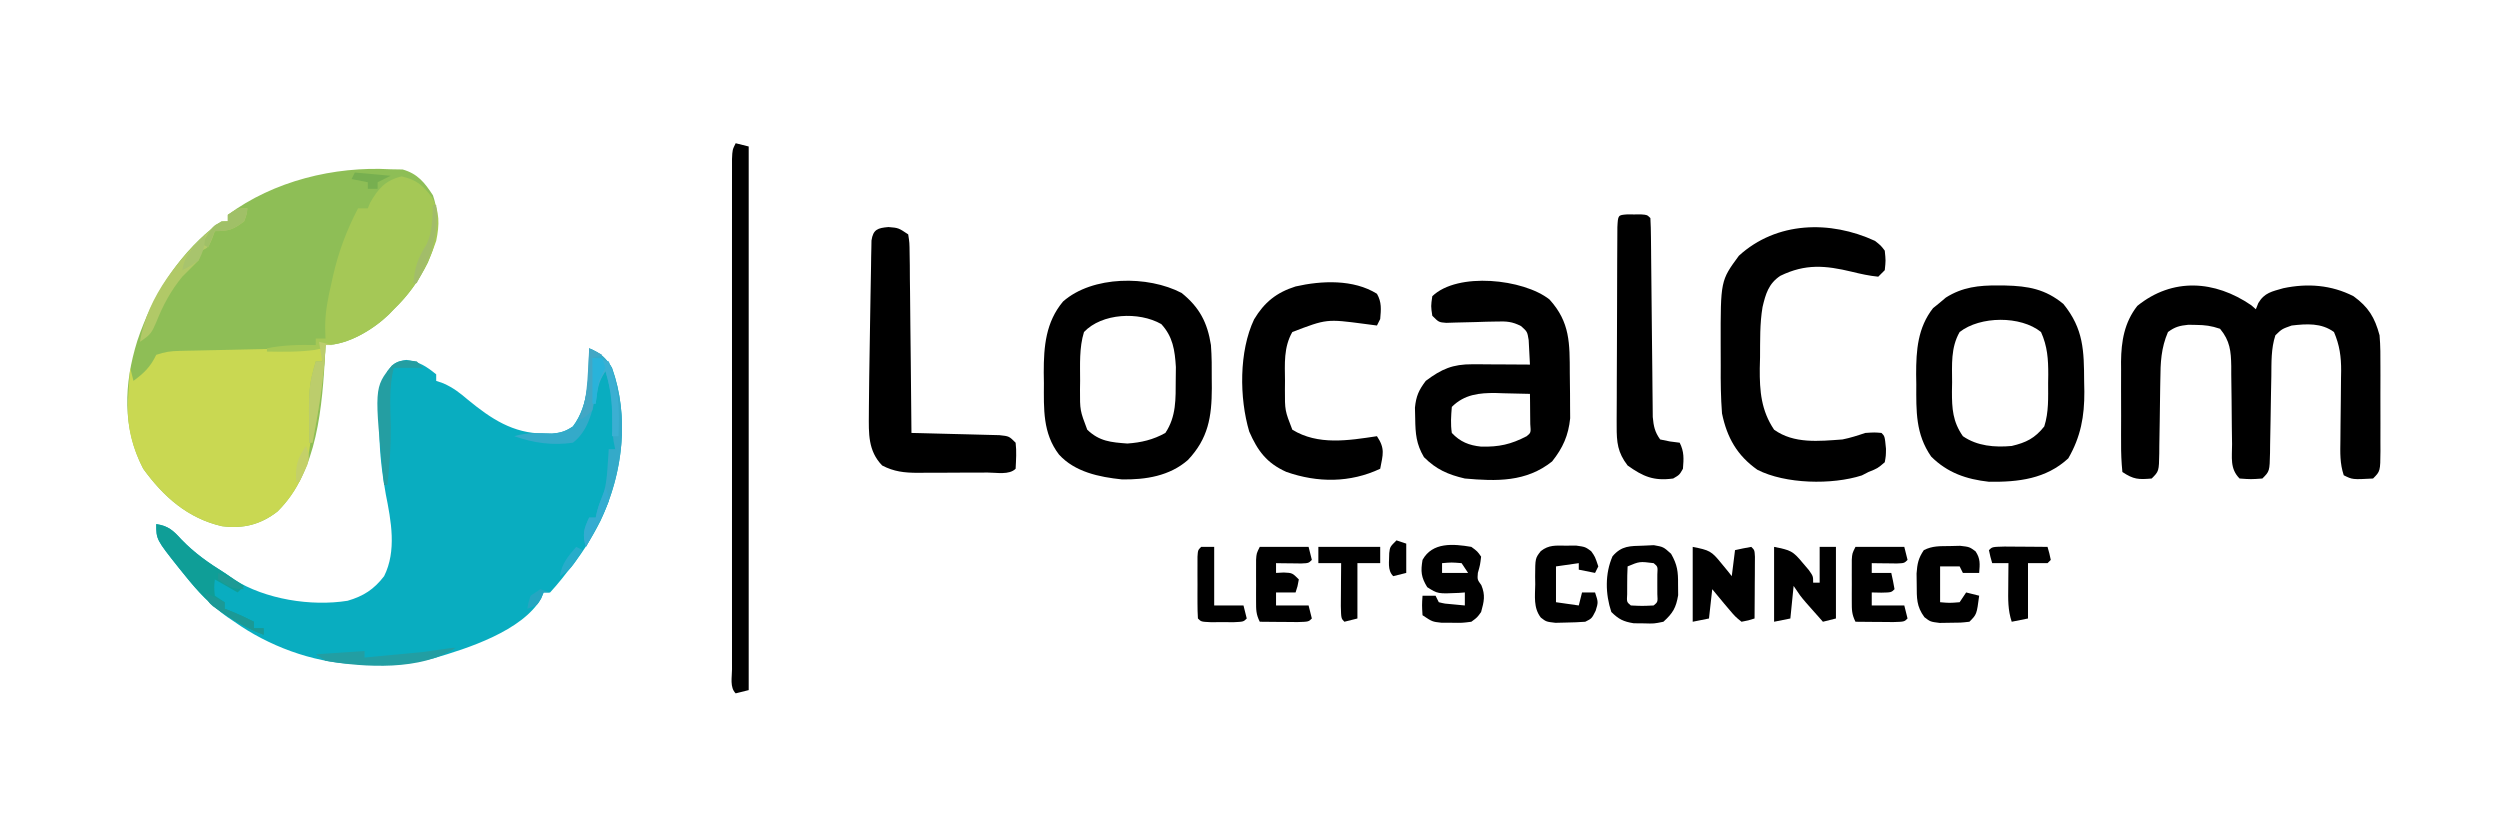 <?xml version="1.0" encoding="UTF-8"?>
<svg version="1.1" xmlns="http://www.w3.org/2000/svg" width="768" height="256">
<path d="M0 0 C1.825 0.031 1.825 0.031 3.688 0.062 C8.286 1.364 10.438 4.062 13 8 C15.42 15.261 14.473 21.753 11.438 28.688 C8.634 34.243 5.468 38.69 1 43 C0.479 43.541 -0.042 44.083 -0.578 44.641 C-5.383 49.258 -13.189 54 -20 54 C-20.039 55.025 -20.039 55.025 -20.078 56.07 C-21.015 72.723 -22.308 92.758 -34.75 105.125 C-39.99 109.182 -45.245 110.471 -51.801 109.648 C-62.287 107.241 -69.78 100.605 -76 92 C-82.494 79.424 -81.941 65.951 -77.812 52.688 C-73.097 38.555 -64.381 24.733 -52 16 C-51.34 16 -50.68 16 -50 16 C-50 15.34 -50 14.68 -50 14 C-35.913 3.586 -17.353 -0.972 0 0 Z " fill="#8EBE56" transform="translate(120,52)"/>
<path d="M0 0 C3.388 1.402 5.092 2.865 7 6 C12.431 21.243 10.314 38.359 3.519 52.917 C0.584 58.729 -2.824 64.016 -7 69 C-7.7 69.897 -7.7 69.897 -8.414 70.812 C-9.555 72.253 -10.771 73.634 -12 75 C-12.66 75 -13.32 75 -14 75 C-14.24 75.59 -14.48 76.181 -14.727 76.789 C-20.494 86.803 -37.454 92.25 -47.898 95.254 C-52.272 96.306 -56.51 96.834 -61 97 C-61.736 97.028 -62.472 97.057 -63.23 97.086 C-65.493 97.126 -67.738 97.076 -70 97 C-71.176 96.992 -71.176 96.992 -72.375 96.984 C-85.18 96.438 -98.611 91.39 -109 84 C-109.703 83.528 -110.405 83.056 -111.129 82.57 C-116.212 79.001 -120.115 74.821 -124 70 C-124.634 69.218 -125.268 68.435 -125.922 67.629 C-133 58.723 -133 58.723 -133 54 C-129.303 54.563 -127.794 55.956 -125.312 58.688 C-121.266 62.9 -116.929 65.917 -112 69 C-110.579 70.007 -110.579 70.007 -109.129 71.035 C-99.461 77.106 -85.454 79.347 -74.23 77.559 C-69.377 76.15 -66.127 74.075 -63 70 C-59.109 62.217 -60.853 52.994 -62.488 44.805 C-64.698 32.695 -65.691 18.85 -62 7 C-60.003 4.557 -59.391 4.061 -56.188 3.562 C-52.232 4.105 -50.08 5.507 -47 8 C-47 8.66 -47 9.32 -47 10 C-46.273 10.251 -45.546 10.503 -44.797 10.762 C-41.783 12.096 -39.75 13.676 -37.25 15.812 C-30.104 21.679 -23.424 26.116 -14 26.188 C-12.732 26.209 -12.732 26.209 -11.438 26.23 C-8.758 25.977 -7.234 25.492 -5 24 C0.134 17.171 -0.215 8.151 0 0 Z " fill="#09ADC0" transform="translate(181,107)"/>
<path d="M0 0 C0 1.32 0 2.64 0 4 C-0.66 4.33 -1.32 4.66 -2 5 C-1.979 6.279 -1.959 7.558 -1.938 8.875 C-1.875 12.75 -1.875 12.75 -3 15 C-3.057 17.107 -3.109 19.215 -3.137 21.323 C-3.364 32.772 -5.333 41.759 -13.75 50.125 C-18.99 54.182 -24.245 55.471 -30.801 54.648 C-41.287 52.241 -48.78 45.605 -55 37 C-59.022 29.21 -60.24 22.397 -59.562 13.688 C-59.51 12.947 -59.458 12.206 -59.404 11.443 C-59.275 9.628 -59.139 7.814 -59 6 C-58.67 7.32 -58.34 8.64 -58 10 C-54.661 7.54 -52.786 5.7 -51 2 C-48.317 1.106 -46.661 0.854 -43.899 0.795 C-43.078 0.775 -42.257 0.755 -41.41 0.734 C-40.526 0.718 -39.642 0.701 -38.73 0.684 C-37.817 0.663 -36.903 0.642 -35.962 0.621 C-33.037 0.555 -30.112 0.496 -27.188 0.438 C-25.229 0.394 -23.27 0.351 -21.311 0.307 C-6.043 -0.029 -6.043 -0.029 0 0 Z " fill="#C9D852" transform="translate(99,107)"/>
<path d="M0 0 C0.474 0.412 0.949 0.825 1.438 1.25 C1.685 0.626 1.933 0.002 2.188 -0.641 C4.097 -3.863 6.402 -4.198 9.875 -5.211 C17.31 -6.775 24.618 -6.232 31.438 -2.75 C36.035 0.587 37.954 3.746 39.438 9.25 C39.721 12.486 39.718 15.706 39.703 18.953 C39.705 19.872 39.707 20.791 39.709 21.738 C39.71 23.671 39.707 25.604 39.698 27.537 C39.687 30.504 39.698 33.471 39.711 36.438 C39.71 38.318 39.707 40.198 39.703 42.078 C39.707 42.968 39.711 43.857 39.715 44.774 C39.667 51.02 39.667 51.02 37.438 53.25 C31.115 53.589 31.115 53.589 28.438 52.25 C27.223 48.606 27.351 45.3 27.41 41.512 C27.423 39.954 27.435 38.396 27.447 36.838 C27.472 34.389 27.5 31.94 27.533 29.491 C27.564 27.123 27.581 24.755 27.598 22.387 C27.611 21.662 27.625 20.936 27.638 20.189 C27.66 15.823 27.163 12.272 25.438 8.25 C21.565 5.409 17.039 5.717 12.438 6.25 C9.436 7.314 9.436 7.314 7.438 9.25 C6.082 13.366 6.247 17.593 6.191 21.883 C6.158 23.592 6.125 25.302 6.092 27.012 C6.044 29.702 6 32.393 5.961 35.083 C5.921 37.684 5.87 40.283 5.816 42.883 C5.808 43.691 5.8 44.499 5.791 45.332 C5.664 51.023 5.664 51.023 3.438 53.25 C-0.062 53.5 -0.062 53.5 -3.562 53.25 C-6.59 50.222 -5.861 46.76 -5.871 42.699 C-5.896 40.951 -5.922 39.203 -5.947 37.455 C-5.976 34.697 -6 31.938 -6.019 29.18 C-6.04 26.519 -6.08 23.86 -6.121 21.199 C-6.121 20.378 -6.121 19.557 -6.121 18.711 C-6.201 14.113 -6.506 10.939 -9.562 7.25 C-12.333 6.326 -14.129 6.087 -17 6.062 C-18.143 6.041 -18.143 6.041 -19.309 6.02 C-21.971 6.292 -23.401 6.648 -25.562 8.25 C-27.674 13.168 -27.87 17.608 -27.906 22.859 C-27.921 23.667 -27.935 24.475 -27.951 25.308 C-28.013 28.745 -28.053 32.183 -28.094 35.621 C-28.128 38.138 -28.173 40.655 -28.219 43.172 C-28.224 43.952 -28.229 44.732 -28.235 45.536 C-28.337 51.024 -28.337 51.024 -30.562 53.25 C-34.615 53.595 -36.11 53.552 -39.562 51.25 C-39.867 48.22 -39.982 45.399 -39.961 42.367 C-39.964 41.479 -39.967 40.591 -39.97 39.676 C-39.972 37.791 -39.966 35.906 -39.954 34.021 C-39.938 31.157 -39.953 28.294 -39.973 25.43 C-39.971 23.596 -39.967 21.763 -39.961 19.93 C-39.967 19.08 -39.973 18.231 -39.979 17.356 C-39.906 11.057 -38.977 5.346 -34.984 0.227 C-24.13 -8.549 -11.167 -7.627 0 0 Z " fill="#000000" transform="translate(691.562,93.75)"/>
<path d="M0 0 C1.057 0.007 1.057 0.007 2.136 0.015 C9.261 0.175 14.538 1.124 20.062 5.688 C26.284 13.373 26.389 19.996 26.438 29.562 C26.458 30.562 26.479 31.561 26.5 32.59 C26.54 40.216 25.399 46.484 21.562 53.125 C14.699 59.447 6.246 60.425 -2.812 60.312 C-9.724 59.55 -15.57 57.555 -20.562 52.562 C-25.367 45.623 -25.15 38.623 -25.125 30.438 C-25.141 29.4 -25.157 28.362 -25.174 27.293 C-25.178 19.89 -24.68 12.975 -19.98 6.973 C-19.327 6.445 -18.673 5.918 -18 5.375 C-17.031 4.557 -17.031 4.557 -16.043 3.723 C-10.949 0.502 -5.913 -0.049 0 0 Z M-11.812 14.312 C-14.57 19.12 -14.144 24.374 -14.125 29.75 C-14.141 30.679 -14.157 31.608 -14.174 32.564 C-14.178 37.853 -13.943 41.827 -10.812 46.312 C-6.415 49.353 -1.016 49.794 4.188 49.312 C8.657 48.261 11.314 46.931 14.188 43.312 C15.591 38.921 15.372 34.502 15.375 29.938 C15.393 28.681 15.393 28.681 15.412 27.398 C15.423 22.663 15.168 18.711 13.188 14.312 C6.94 9.247 -5.518 9.379 -11.812 14.312 Z " fill="#000000" transform="translate(613.812,87.688)"/>
<path d="M0 0 C5.469 4.422 7.915 9.06 9 16 C9.262 19.506 9.28 22.986 9.25 26.5 C9.262 27.848 9.262 27.848 9.273 29.223 C9.248 38.078 8.179 44.683 1.934 51.305 C-3.691 56.236 -11.047 57.395 -18.332 57.273 C-25.314 56.558 -32.828 54.996 -37.688 49.625 C-42.713 43.059 -42.336 35.572 -42.312 27.688 C-42.329 26.598 -42.345 25.508 -42.361 24.385 C-42.366 16.377 -41.735 8.967 -36.438 2.625 C-27.39 -5.358 -10.331 -5.419 0 0 Z M-30 12 C-31.494 16.829 -31.184 21.993 -31.188 27 C-31.2 27.889 -31.212 28.779 -31.225 29.695 C-31.24 36.079 -31.24 36.079 -29 42 C-25.277 45.594 -21.689 45.873 -16.688 46.25 C-12.437 45.962 -8.738 45.088 -5 43 C-1.609 37.913 -1.843 32.55 -1.812 26.562 C-1.791 24.677 -1.791 24.677 -1.77 22.754 C-2.087 17.591 -2.685 13.425 -6.25 9.562 C-13.13 5.629 -24.505 6.191 -30 12 Z " fill="#000000" transform="translate(363,90)"/>
<path d="M0 0 C6.362 7 6.214 13.486 6.24 22.659 C6.25 24.729 6.281 26.798 6.312 28.867 C6.32 30.843 6.32 30.843 6.328 32.859 C6.342 34.661 6.342 34.661 6.356 36.499 C5.822 41.751 4.132 45.577 0.812 49.75 C-7.15 56.12 -16.279 55.87 -26 55 C-31.162 53.797 -34.804 52.196 -38.562 48.438 C-40.933 44.419 -41.187 41.222 -41.25 36.625 C-41.276 35.504 -41.302 34.382 -41.328 33.227 C-40.964 29.643 -40.147 27.86 -38 25 C-33.137 21.353 -29.708 19.869 -23.676 19.902 C-22.648 19.906 -21.62 19.909 -20.561 19.912 C-18.953 19.925 -18.953 19.925 -17.312 19.938 C-16.229 19.942 -15.146 19.947 -14.029 19.951 C-11.353 19.963 -8.676 19.979 -6 20 C-6.06 18.395 -6.149 16.791 -6.25 15.188 C-6.296 14.294 -6.343 13.401 -6.391 12.48 C-6.807 9.906 -6.807 9.906 -8.712 8.19 C-11.485 6.748 -13.238 6.682 -16.352 6.777 C-17.875 6.805 -17.875 6.805 -19.43 6.834 C-21.011 6.885 -21.011 6.885 -22.625 6.938 C-24.721 6.997 -26.818 7.048 -28.914 7.09 C-30.306 7.134 -30.306 7.134 -31.725 7.179 C-34 7 -34 7 -36 5 C-36.438 2.062 -36.438 2.062 -36 -1 C-28.215 -8.525 -7.957 -6.302 0 0 Z M-30 33 C-30.23 35.857 -30.416 38.204 -30 41 C-27.456 43.719 -24.712 44.827 -20.984 45.203 C-15.511 45.318 -11.865 44.534 -7 42 C-5.687 40.914 -5.687 40.914 -5.902 38.277 C-5.914 37.175 -5.926 36.073 -5.938 34.938 C-5.947 33.833 -5.956 32.728 -5.965 31.59 C-5.976 30.735 -5.988 29.881 -6 29 C-8.709 28.919 -11.415 28.859 -14.125 28.812 C-15.266 28.775 -15.266 28.775 -16.43 28.736 C-21.554 28.67 -26.146 29.146 -30 33 Z " fill="#000000" transform="translate(476,92)"/>
<path d="M0 0 C1.824 1.445 1.824 1.445 3 3 C3.312 6.062 3.312 6.062 3 9 C2.34 9.66 1.68 10.32 1 11 C-1.776 10.729 -4.408 10.146 -7.113 9.48 C-15.24 7.529 -21.374 6.976 -29.082 10.73 C-32.684 13.114 -33.598 16.291 -34.548 20.325 C-35.411 25.428 -35.269 30.587 -35.312 35.75 C-35.342 36.892 -35.371 38.034 -35.4 39.211 C-35.452 46.165 -34.966 52.096 -31 58 C-24.892 62.382 -17.243 61.52 -10 61 C-7.548 60.51 -5.376 59.809 -3 59 C-0.125 58.812 -0.125 58.812 2 59 C3 60 3 60 3.375 63.875 C3.348 66.062 3.348 66.062 3 68 C0.812 69.875 0.812 69.875 -2 71 C-2.673 71.345 -3.346 71.691 -4.039 72.047 C-13.194 74.994 -27.533 74.709 -36.125 70.32 C-42.375 65.92 -45.468 60.415 -47 53 C-47.373 48.124 -47.432 43.287 -47.391 38.399 C-47.375 36.136 -47.391 33.876 -47.41 31.613 C-47.439 12.21 -47.439 12.21 -41.812 4.562 C-30.22 -6 -13.788 -6.362 0 0 Z " fill="#000000" transform="translate(576,74)"/>
<path d="M0 0 C3.062 0.25 3.062 0.25 6.062 2.25 C6.461 4.806 6.461 4.806 6.495 8.077 C6.515 9.298 6.534 10.519 6.555 11.777 C6.562 13.114 6.568 14.452 6.574 15.789 C6.591 17.154 6.609 18.519 6.629 19.883 C6.676 23.477 6.706 27.071 6.732 30.665 C6.762 34.331 6.808 37.998 6.854 41.664 C6.94 48.859 7.007 56.054 7.062 63.25 C7.961 63.27 8.859 63.29 9.785 63.31 C13.113 63.388 16.442 63.475 19.77 63.567 C21.211 63.606 22.653 63.641 24.094 63.672 C26.165 63.717 28.235 63.775 30.305 63.836 C31.551 63.867 32.797 63.899 34.082 63.931 C37.062 64.25 37.062 64.25 39.062 66.25 C39.39 68.965 39.193 71.502 39.062 74.25 C37.082 76.231 33.195 75.414 30.484 75.418 C29.339 75.423 29.339 75.423 28.17 75.428 C26.55 75.433 24.929 75.435 23.308 75.435 C20.837 75.437 18.366 75.456 15.895 75.475 C14.32 75.478 12.746 75.48 11.172 75.48 C10.435 75.488 9.699 75.495 8.94 75.502 C4.875 75.484 1.686 75.144 -1.938 73.25 C-6.309 68.722 -6.064 63.435 -6.023 57.43 C-6.019 56.746 -6.015 56.063 -6.011 55.359 C-5.994 52.989 -5.967 50.62 -5.938 48.25 C-5.927 47.352 -5.917 46.453 -5.906 45.527 C-5.834 39.518 -5.736 33.509 -5.62 27.5 C-5.581 25.392 -5.547 23.283 -5.516 21.175 C-5.47 18.098 -5.412 15.022 -5.352 11.945 C-5.34 11 -5.328 10.054 -5.317 9.08 C-5.297 8.21 -5.277 7.341 -5.256 6.446 C-5.236 5.299 -5.236 5.299 -5.216 4.129 C-4.708 0.702 -3.266 0.278 0 0 Z " fill="#000000" transform="translate(272.938,69.75)"/>
<path d="M0 0 C1.498 2.622 1.252 4.793 1 7.75 C0.67 8.41 0.34 9.07 0 9.75 C-1.258 9.585 -2.516 9.42 -3.812 9.25 C-15.458 7.714 -15.458 7.714 -26 11.75 C-28.695 16.463 -28.296 21.484 -28.25 26.75 C-28.258 27.639 -28.265 28.529 -28.273 29.445 C-28.289 35.851 -28.289 35.851 -26 41.75 C-18.122 46.611 -8.783 45.076 0 43.75 C2.567 47.6 1.833 49.336 1 53.75 C-8.234 58.095 -18.232 58.097 -27.848 54.715 C-33.912 51.996 -36.666 48.195 -39.238 42.324 C-42.293 32.002 -42.396 17.694 -37.75 7.875 C-34.601 2.608 -30.861 -0.392 -25 -2.25 C-17.007 -4.067 -7.199 -4.499 0 0 Z " fill="#000000" transform="translate(423,90.25)"/>
<path d="M0 0 C4.588 1.028 6.443 2.682 9.289 6.352 C11.76 10.904 11.653 14.815 10.625 19.812 C7.847 28.049 3.87 34.789 -2.375 40.812 C-2.896 41.354 -3.417 41.895 -3.953 42.453 C-8.758 47.071 -16.564 51.812 -23.375 51.812 C-23.412 52.554 -23.45 53.295 -23.488 54.059 C-24.076 63.467 -25.614 72.563 -27.375 81.812 C-27.705 81.812 -28.035 81.812 -28.375 81.812 C-28.588 64.717 -28.588 64.717 -26.375 56.812 C-25.715 56.812 -25.055 56.812 -24.375 56.812 C-24.375 55.492 -24.375 54.172 -24.375 52.812 C-25.52 53.06 -25.52 53.06 -26.688 53.312 C-31.596 53.978 -36.429 53.892 -41.375 53.812 C-41.375 53.483 -41.375 53.153 -41.375 52.812 C-36.325 51.777 -31.501 51.71 -26.375 51.812 C-26.375 51.153 -26.375 50.492 -26.375 49.812 C-25.385 49.812 -24.395 49.812 -23.375 49.812 C-23.412 48.678 -23.45 47.544 -23.488 46.375 C-23.485 41.678 -22.632 37.37 -21.562 32.812 C-21.397 32.057 -21.231 31.302 -21.061 30.523 C-19.393 23.198 -16.876 16.482 -13.375 9.812 C-12.385 9.812 -11.395 9.812 -10.375 9.812 C-10.148 9.256 -9.921 8.699 -9.688 8.125 C-7.215 3.768 -4.955 1.193 0 0 Z " fill="#A5C856" transform="translate(123.375,54.188)"/>
<path d="M0 0 C0.722 0.003 1.444 0.005 2.188 0.008 C2.909 0.005 3.631 0.003 4.375 0 C6.188 0.133 6.188 0.133 7.188 1.133 C7.301 3.105 7.344 5.082 7.361 7.058 C7.375 8.326 7.388 9.595 7.402 10.901 C7.407 11.584 7.412 12.266 7.417 12.969 C7.434 15.1 7.457 17.231 7.482 19.361 C7.553 25.422 7.613 31.482 7.664 37.542 C7.696 41.246 7.737 44.949 7.785 48.653 C7.801 50.064 7.813 51.476 7.821 52.888 C7.834 54.865 7.859 56.842 7.885 58.82 C7.895 59.945 7.905 61.07 7.916 62.229 C8.184 65.096 8.521 66.795 10.188 69.133 C13.217 69.791 13.217 69.791 16.188 70.133 C17.587 72.932 17.44 75.038 17.188 78.133 C16.125 80.008 16.125 80.008 14.188 81.133 C8.175 81.942 4.965 80.532 0.188 77.133 C-2.887 73.103 -3.184 70.069 -3.169 65.063 C-3.171 64.372 -3.173 63.68 -3.175 62.968 C-3.178 60.694 -3.16 58.422 -3.141 56.148 C-3.138 54.566 -3.136 52.984 -3.135 51.402 C-3.13 48.093 -3.116 44.785 -3.094 41.476 C-3.065 37.227 -3.055 32.977 -3.05 28.728 C-3.046 25.464 -3.036 22.201 -3.024 18.938 C-3.018 17.37 -3.014 15.802 -3.01 14.235 C-3.003 12.051 -2.989 9.868 -2.974 7.685 C-2.967 6.441 -2.96 5.197 -2.953 3.915 C-2.766 0.203 -2.766 0.203 0 0 Z " fill="#000000" transform="translate(499.812,65.867)"/>
<path d="M0 0 C1.98 0.495 1.98 0.495 4 1 C4 56.11 4 111.22 4 168 C2.68 168.33 1.36 168.66 0 169 C-1.856 167.144 -1.126 164.07 -1.127 161.591 C-1.129 160.914 -1.13 160.237 -1.132 159.539 C-1.136 157.252 -1.133 154.966 -1.129 152.68 C-1.131 151.048 -1.133 149.415 -1.135 147.783 C-1.139 143.337 -1.137 138.89 -1.134 134.444 C-1.132 129.801 -1.134 125.157 -1.136 120.514 C-1.138 112.713 -1.135 104.912 -1.13 97.112 C-1.125 88.083 -1.127 79.054 -1.132 70.025 C-1.137 62.286 -1.137 54.546 -1.135 46.807 C-1.133 42.179 -1.133 37.551 -1.136 32.923 C-1.139 28.572 -1.137 24.222 -1.131 19.871 C-1.13 18.27 -1.13 16.67 -1.133 15.069 C-1.135 12.891 -1.132 10.714 -1.127 8.536 C-1.127 7.315 -1.126 6.094 -1.126 4.836 C-1 2 -1 2 0 0 Z " fill="#000000" transform="translate(226,44)"/>
<path d="M0 0 C1.049 -0.049 2.099 -0.098 3.18 -0.148 C6.125 0.375 6.125 0.375 8.477 2.492 C10.418 5.888 10.661 7.983 10.625 11.875 C10.635 12.978 10.646 14.082 10.656 15.219 C10.005 19.089 9.027 20.744 6.125 23.375 C3.25 23.969 3.25 23.969 0.125 23.875 C-0.906 23.865 -1.938 23.854 -3 23.844 C-6.181 23.325 -7.591 22.617 -9.875 20.375 C-11.718 14.847 -11.855 8.603 -9.5 3.25 C-6.661 -0.026 -4.192 0.133 0 0 Z M-4.875 6.375 C-4.974 8.206 -5.005 10.041 -5 11.875 C-5.003 12.875 -5.005 13.876 -5.008 14.906 C-5.154 17.319 -5.154 17.319 -3.875 18.375 C-0.375 18.542 -0.375 18.542 3.125 18.375 C4.404 17.319 4.404 17.319 4.258 14.906 C4.254 13.406 4.254 13.406 4.25 11.875 C4.253 10.875 4.255 9.874 4.258 8.844 C4.404 6.431 4.404 6.431 3.125 5.375 C-1.191 4.832 -1.191 4.832 -4.875 6.375 Z " fill="#000000" transform="translate(504.875,167.625)"/>
<path d="M0 0 C5.191 1.038 5.734 1.259 8.812 5.062 C9.417 5.796 10.022 6.529 10.645 7.285 C11.092 7.851 11.539 8.417 12 9 C12.33 6.36 12.66 3.72 13 1 C14.656 0.618 16.325 0.286 18 0 C19 1 19 1 19.114 3.041 C19.108 3.916 19.103 4.79 19.098 5.691 C19.094 6.636 19.091 7.58 19.088 8.553 C19.08 9.546 19.071 10.539 19.062 11.562 C19.058 12.56 19.053 13.557 19.049 14.584 C19.037 17.056 19.021 19.528 19 22 C17.121 22.598 17.121 22.598 15 23 C13.062 21.438 13.062 21.438 11 19 C10.55 18.47 10.1 17.94 9.637 17.395 C8.411 15.941 7.204 14.472 6 13 C5.67 15.97 5.34 18.94 5 22 C3.35 22.33 1.7 22.66 0 23 C0 15.41 0 7.82 0 0 Z " fill="#000000" transform="translate(520,168)"/>
<path d="M0 0 C1.859 1.367 1.859 1.367 3 3 C2.688 5.562 2.688 5.562 2 8 C1.827 10.056 1.827 10.056 3.062 11.75 C4.361 14.867 3.889 16.785 3 20 C1.824 21.664 1.824 21.664 0 23 C-2.812 23.363 -2.812 23.363 -6 23.312 C-7.578 23.307 -7.578 23.307 -9.188 23.301 C-12 23 -12 23 -15 21 C-15.188 17.875 -15.188 17.875 -15 15 C-13.68 15 -12.36 15 -11 15 C-10.67 15.66 -10.34 16.32 -10 17 C-8.105 17.465 -8.105 17.465 -5.938 17.625 C-4.638 17.749 -3.339 17.872 -2 18 C-2 16.68 -2 15.36 -2 14 C-2.603 14.046 -3.207 14.093 -3.828 14.141 C-10.316 14.434 -10.316 14.434 -13.562 12.375 C-15.439 9.275 -15.595 7.567 -15 4 C-11.96 -1.5 -5.57 -0.944 0 0 Z M-9 5 C-9 5.99 -9 6.98 -9 8 C-6.36 8 -3.72 8 -1 8 C-1.66 7.01 -2.32 6.02 -3 5 C-6.084 4.75 -6.084 4.75 -9 5 Z " fill="#000000" transform="translate(452,168)"/>
<path d="M0 0 C5.127 1.025 5.728 1.222 8.812 4.938 C9.417 5.648 10.022 6.358 10.645 7.09 C12 9 12 9 12 11 C12.66 11 13.32 11 14 11 C14 7.37 14 3.74 14 0 C15.65 0 17.3 0 19 0 C19 7.26 19 14.52 19 22 C17.68 22.33 16.36 22.66 15 23 C13.873 21.731 12.748 20.46 11.625 19.188 C10.999 18.48 10.372 17.772 9.727 17.043 C8 15 8 15 6 12 C5.67 15.3 5.34 18.6 5 22 C3.35 22.33 1.7 22.66 0 23 C0 15.41 0 7.82 0 0 Z " fill="#000000" transform="translate(545,168)"/>
<path d="M0 0 C4.95 0 9.9 0 15 0 C15.33 1.32 15.66 2.64 16 4 C15 5 15 5 12.715 5.098 C11.34 5.08 11.34 5.08 9.938 5.062 C9.018 5.053 8.099 5.044 7.152 5.035 C6.442 5.024 5.732 5.012 5 5 C5 5.99 5 6.98 5 8 C6.98 8 8.96 8 11 8 C11.382 9.656 11.714 11.325 12 13 C11 14 11 14 7.938 14.062 C6.968 14.042 5.999 14.021 5 14 C5 15.32 5 16.64 5 18 C8.3 18 11.6 18 15 18 C15.33 19.32 15.66 20.64 16 22 C15 23 15 23 11.621 23.098 C10.227 23.091 8.832 23.079 7.438 23.062 C6.727 23.058 6.016 23.053 5.283 23.049 C3.522 23.037 1.761 23.019 0 23 C-1.162 20.677 -1.129 19.304 -1.133 16.719 C-1.134 15.877 -1.135 15.035 -1.137 14.168 C-1.133 13.288 -1.129 12.407 -1.125 11.5 C-1.129 10.62 -1.133 9.739 -1.137 8.832 C-1.135 7.99 -1.134 7.149 -1.133 6.281 C-1.132 5.508 -1.131 4.736 -1.129 3.939 C-1 2 -1 2 0 0 Z " fill="#000000" transform="translate(570,168)"/>
<path d="M0 0 C4.95 0 9.9 0 15 0 C15.33 1.32 15.66 2.64 16 4 C15 5 15 5 12.715 5.098 C11.34 5.08 11.34 5.08 9.938 5.062 C9.018 5.053 8.099 5.044 7.152 5.035 C6.442 5.024 5.732 5.012 5 5 C5 5.99 5 6.98 5 8 C5.784 7.959 6.567 7.918 7.375 7.875 C10 8 10 8 12 10 C11.625 12.125 11.625 12.125 11 14 C9.02 14 7.04 14 5 14 C5 15.32 5 16.64 5 18 C8.3 18 11.6 18 15 18 C15.33 19.32 15.66 20.64 16 22 C15 23 15 23 11.621 23.098 C10.227 23.091 8.832 23.079 7.438 23.062 C6.727 23.058 6.016 23.053 5.283 23.049 C3.522 23.037 1.761 23.019 0 23 C-1.162 20.677 -1.129 19.304 -1.133 16.719 C-1.134 15.877 -1.135 15.035 -1.137 14.168 C-1.133 13.288 -1.129 12.407 -1.125 11.5 C-1.129 10.62 -1.133 9.739 -1.137 8.832 C-1.135 7.99 -1.134 7.149 -1.133 6.281 C-1.132 5.508 -1.131 4.736 -1.129 3.939 C-1 2 -1 2 0 0 Z " fill="#000000" transform="translate(387,168)"/>
<path d="M0 0 C1.591 -0.039 1.591 -0.039 3.215 -0.078 C6.062 0.25 6.062 0.25 7.93 1.598 C9.482 3.863 9.28 5.569 9.062 8.25 C7.412 8.25 5.763 8.25 4.062 8.25 C3.732 7.59 3.402 6.93 3.062 6.25 C1.083 6.25 -0.897 6.25 -2.938 6.25 C-2.938 9.88 -2.938 13.51 -2.938 17.25 C-0.021 17.5 -0.021 17.5 3.062 17.25 C3.723 16.26 4.383 15.27 5.062 14.25 C6.383 14.58 7.702 14.91 9.062 15.25 C8.312 21 8.312 21 6.062 23.25 C3.348 23.551 3.348 23.551 0.125 23.562 C-0.936 23.579 -1.997 23.596 -3.09 23.613 C-5.938 23.25 -5.938 23.25 -7.754 21.855 C-10.221 18.509 -10.102 15.991 -10.125 11.875 C-10.139 10.733 -10.153 9.591 -10.168 8.414 C-9.948 5.389 -9.617 3.737 -7.938 1.25 C-5.232 -0.103 -3.019 0.044 0 0 Z " fill="#000000" transform="translate(598.938,167.75)"/>
<path d="M0 0 C1.052 -0.008 2.104 -0.015 3.188 -0.023 C6 0.375 6 0.375 7.812 1.711 C9 3.375 9 3.375 10 6.375 C9.67 7.035 9.34 7.695 9 8.375 C6.525 7.88 6.525 7.88 4 7.375 C4 6.715 4 6.055 4 5.375 C1.69 5.705 -0.62 6.035 -3 6.375 C-3 10.005 -3 13.635 -3 17.375 C-0.69 17.705 1.62 18.035 4 18.375 C4.33 17.055 4.66 15.735 5 14.375 C6.32 14.375 7.64 14.375 9 14.375 C10 17.375 10 17.375 9.188 20 C8 22.375 8 22.375 6 23.375 C4.025 23.523 2.043 23.596 0.062 23.625 C-0.998 23.651 -2.059 23.677 -3.152 23.703 C-6 23.375 -6 23.375 -7.653 22.099 C-9.978 19.123 -9.429 15.492 -9.375 11.875 C-9.387 11.103 -9.398 10.331 -9.41 9.535 C-9.381 3.86 -9.381 3.86 -7.651 1.656 C-5.167 -0.271 -3.094 -0.023 0 0 Z " fill="#000000" transform="translate(481,167.625)"/>
<path d="M0 0 C3.388 1.402 5.092 2.865 7 6 C12.23 20.678 10.532 37.19 4.176 51.34 C2.579 54.633 0.838 57.835 -1 61 C-2.136 57.283 -1.667 55.529 0 52 C0.66 52 1.32 52 2 52 C2.124 51.443 2.248 50.886 2.375 50.312 C3 48 3 48 4 45.75 C5.125 42.657 5.409 39.965 5.625 36.688 C5.7 35.619 5.775 34.55 5.852 33.449 C5.901 32.641 5.95 31.833 6 31 C6.66 31 7.32 31 8 31 C7.835 30.216 7.67 29.433 7.5 28.625 C7.09 25.652 6.994 23.1 7.062 20.125 C7.127 15.409 6.337 11.513 5 7 C3.124 9.814 2.647 11.065 2.062 14.25 C0.933 19.667 -0.404 25.483 -5 29 C-11.197 29.918 -17.146 29.082 -23 27 C-19.073 25.827 -15.497 26.005 -11.438 26.16 C-8.719 25.982 -7.255 25.516 -5 24 C0.134 17.171 -0.215 8.151 0 0 Z " fill="#34AAC9" transform="translate(181,107)"/>
<path d="M0 0 C3.697 0.563 5.206 1.956 7.688 4.688 C11.732 8.898 16.064 11.927 21 15 C22.191 15.787 23.378 16.578 24.562 17.375 C25.367 17.911 26.171 18.448 27 19 C26.34 19.66 25.68 20.32 25 21 C22.69 19.68 20.38 18.36 18 17 C17.75 19.416 17.75 19.416 18 22 C18.99 22.66 19.98 23.32 21 24 C21 24.66 21 25.32 21 26 C22.114 26.433 22.114 26.433 23.25 26.875 C25.567 27.823 27.779 28.848 30 30 C30 30.66 30 31.32 30 32 C30.99 32 31.98 32 33 32 C33 32.66 33 33.32 33 34 C29.39 32.659 26.239 31.082 23 29 C22.464 28.662 21.927 28.325 21.375 27.977 C16.392 24.662 12.748 20.633 9 16 C8.364 15.216 7.729 14.432 7.074 13.625 C0 4.72 0 4.72 0 0 Z " fill="#0F9E97" transform="translate(48,161)"/>
<path d="M0 0 C1.582 0.007 3.164 0.019 4.746 0.035 C5.552 0.04 6.359 0.044 7.189 0.049 C9.188 0.061 11.186 0.079 13.184 0.098 C13.746 2.035 13.746 2.035 14.184 4.098 C13.854 4.428 13.524 4.758 13.184 5.098 C11.204 5.098 9.224 5.098 7.184 5.098 C7.184 10.708 7.184 16.318 7.184 22.098 C5.534 22.428 3.884 22.758 2.184 23.098 C0.977 19.479 1.075 16.173 1.121 12.41 C1.126 11.708 1.13 11.006 1.135 10.283 C1.147 8.555 1.164 6.826 1.184 5.098 C-0.466 5.098 -2.116 5.098 -3.816 5.098 C-4.379 3.16 -4.379 3.16 -4.816 1.098 C-3.816 0.098 -3.816 0.098 0 0 Z " fill="#000000" transform="translate(615.816,167.902)"/>
<path d="M0 0 C6.27 0 12.54 0 19 0 C19 1.65 19 3.3 19 5 C16.69 5 14.38 5 12 5 C12 10.61 12 16.22 12 22 C10.68 22.33 9.36 22.66 8 23 C7 22 7 22 6.902 18.184 C6.909 16.602 6.921 15.019 6.938 13.438 C6.942 12.631 6.947 11.825 6.951 10.994 C6.963 8.996 6.981 6.998 7 5 C4.69 5 2.38 5 0 5 C0 3.35 0 1.7 0 0 Z " fill="#000000" transform="translate(405,168)"/>
<path d="M0 0 C1.32 0 2.64 0 4 0 C4 5.94 4 11.88 4 18 C6.97 18 9.94 18 13 18 C13.33 19.32 13.66 20.64 14 22 C13 23 13 23 10.094 23.133 C8.908 23.13 7.722 23.128 6.5 23.125 C5.314 23.128 4.128 23.13 2.906 23.133 C0 23 0 23 -1 22 C-1.099 20.45 -1.131 18.896 -1.133 17.344 C-1.134 16.404 -1.135 15.464 -1.137 14.496 C-1.133 13.507 -1.129 12.519 -1.125 11.5 C-1.129 10.511 -1.133 9.523 -1.137 8.504 C-1.135 7.564 -1.134 6.624 -1.133 5.656 C-1.132 4.788 -1.131 3.92 -1.129 3.025 C-1 1 -1 1 0 0 Z " fill="#000000" transform="translate(369,168)"/>
<path d="M0 0 C-0.188 1.812 -0.188 1.812 -1 4 C-4.348 6.534 -5.701 7 -10 7 C-10.433 8.207 -10.433 8.207 -10.875 9.438 C-12 12 -12 12 -14 13 C-14.33 13.99 -14.66 14.98 -15 16 C-16.667 17.667 -18.333 19.333 -20 21 C-23.583 25.38 -25.922 29.755 -28 35 C-29.439 38.328 -29.823 38.882 -33 41 C-30.845 27.058 -20.594 14.642 -10.258 5.602 C-8 4 -8 4 -6 4 C-6 3.34 -6 2.68 -6 2 C-3 0 -3 0 0 0 Z " fill="#B1C967" transform="translate(76,64)"/>
<path d="M0 0 C-10.598 7.065 -27.917 6.1 -40 4 C-40.99 3.34 -41.98 2.68 -43 2 C-38.05 1.67 -33.1 1.34 -28 1 C-28 1.66 -28 2.32 -28 3 C-24.708 2.694 -21.416 2.379 -18.125 2.062 C-17.188 1.975 -16.251 1.888 -15.285 1.799 C-13.941 1.668 -13.941 1.668 -12.57 1.535 C-11.329 1.417 -11.329 1.417 -10.063 1.297 C-0.918 -0.02 -0.918 -0.02 0 0 Z " fill="#229EA3" transform="translate(140,199)"/>
<path d="M0 0 C0.66 0.66 1.32 1.32 2 2 C-0.97 2 -3.94 2 -7 2 C-8.569 7.848 -8.047 13.903 -7.961 19.9 C-7.908 26.001 -8.267 31.943 -9 38 C-9.33 38 -9.66 38 -10 38 C-13.071 8.06 -13.071 8.06 -7.617 1.281 C-5.125 -0.693 -3.067 -0.326 0 0 Z " fill="#249EA2" transform="translate(128,111)"/>
<path d="M0 0 C2.475 0.495 2.475 0.495 5 1 C8.218 8.777 8.321 15.643 8 24 C7.34 24 6.68 24 6 24 C6.035 22.84 6.035 22.84 6.07 21.656 C6.179 15.367 5.851 10.017 4 4 C1.704 7.445 1.46 9.938 1 14 C0.67 14 0.34 14 0 14 C0 9.38 0 4.76 0 0 Z " fill="#3BAFD2" transform="translate(182,110)"/>
<path d="M0 0 C1.32 0.33 2.64 0.66 4 1 C3.34 1 2.68 1 2 1 C1.963 1.741 1.925 2.482 1.887 3.246 C1.299 12.654 -0.239 21.75 -2 31 C-2.33 31 -2.66 31 -3 31 C-3.213 13.905 -3.213 13.905 -1 6 C-0.34 6 0.32 6 1 6 C0.67 4.02 0.34 2.04 0 0 Z " fill="#BCCD6C" transform="translate(98,105)"/>
<path d="M0 0 C0.99 0.33 1.98 0.66 3 1 C3 3.97 3 6.94 3 10 C1.68 10.33 0.36 10.66 -1 11 C-2.895 9.105 -2.18 6.429 -2.23 3.91 C-2 2 -2 2 0 0 Z " fill="#000000" transform="translate(429,166)"/>
<path d="M0 0 C-0.188 1.812 -0.188 1.812 -1 4 C-4.348 6.534 -5.701 7 -10 7 C-10.66 8.65 -11.32 10.3 -12 12 C-12.66 11.67 -13.32 11.34 -14 11 C-10.554 5.215 -10.554 5.215 -7.75 4.125 C-7.173 4.084 -6.595 4.043 -6 4 C-6 3.34 -6 2.68 -6 2 C-3 0 -3 0 0 0 Z " fill="#A0C067" transform="translate(76,64)"/>
<path d="M0 0 C2 1 4 2 6 3 C6 3.66 6 4.32 6 5 C6.742 5.289 7.485 5.577 8.25 5.875 C10.567 6.823 12.779 7.848 15 9 C15 9.66 15 10.32 15 11 C15.99 11 16.98 11 18 11 C18 11.66 18 12.32 18 13 C12.961 11.128 8.678 8.509 4.25 5.5 C3.657 5.098 3.064 4.696 2.453 4.281 C1 3 1 3 0 0 Z " fill="#1B9996" transform="translate(63,182)"/>
<path d="M0 0 C0.33 0 0.66 0 1 0 C2.011 9.347 -0.628 15.816 -5 24 C-5.33 24 -5.66 24 -6 24 C-5.593 19.012 -4.634 16.28 -1.922 11.977 C-0.17 8.22 -0.165 4.091 0 0 Z " fill="#A2BD69" transform="translate(133,63)"/>
<path d="M0 0 C0.715 1.547 0.715 1.547 1 4 C-0.054 6.539 -1.14 8.845 -2.438 11.25 C-2.776 11.9 -3.114 12.549 -3.463 13.219 C-4.298 14.818 -5.148 16.41 -6 18 C-7.136 14.283 -6.667 12.529 -5 9 C-4.34 9 -3.68 9 -3 9 C-2.814 8.165 -2.814 8.165 -2.625 7.312 C-1.94 4.779 -1.009 2.421 0 0 Z " fill="#33ACD1" transform="translate(186,150)"/>
<path d="M0 0 C1.32 0.66 2.64 1.32 4 2 C3.01 2.33 2.02 2.66 1 3 C1.046 4.12 1.093 5.24 1.141 6.395 C1.178 7.867 1.215 9.34 1.25 10.812 C1.284 11.55 1.317 12.288 1.352 13.049 C1.391 15.207 1.391 15.207 1 19 C-1.016 21.012 -1.016 21.012 -3 22 C-2.683 21.009 -2.366 20.017 -2.039 18.996 C-0.906 15.031 -0.594 11.184 -0.375 7.062 C-0.336 6.379 -0.298 5.695 -0.258 4.99 C-0.165 3.327 -0.081 1.664 0 0 Z " fill="#42A7C5" transform="translate(181,107)"/>
<path d="M0 0 C0.99 0 1.98 0 3 0 C3.33 0.99 3.66 1.98 4 3 C3.333 4.333 2.667 5.667 2 7 C1.613 9.325 1.27 11.659 1 14 C0.67 14 0.34 14 0 14 C0 9.38 0 4.76 0 0 Z " fill="#29B3DA" transform="translate(182,110)"/>
<path d="M0 0 C3.63 0.33 7.26 0.66 11 1 C9.02 1.99 9.02 1.99 7 3 C7 3.66 7 4.32 7 5 C6.01 5 5.02 5 4 5 C4 4.34 4 3.68 4 3 C2.35 2.67 0.7 2.34 -1 2 C-0.67 1.34 -0.34 0.68 0 0 Z " fill="#77AF50" transform="translate(109,53)"/>
<path d="M0 0 C0 3.332 -0.457 5.06 -2 8 C-4.625 9.812 -4.625 9.812 -7 11 C-6.407 7.608 -5.233 5.789 -2.938 3.25 C-2.39 2.636 -1.842 2.023 -1.277 1.391 C-0.856 0.932 -0.434 0.473 0 0 Z " fill="#A8C46D" transform="translate(63,72)"/>
<path d="M0 0 C0.66 0.33 1.32 0.66 2 1 C-1.625 6.75 -1.625 6.75 -5 9 C-4.426 5.129 -2.513 2.918 0 0 Z " fill="#27ACCA" transform="translate(177,168)"/>
<path d="M0 0 C0.955 2.17 1.144 3.563 0.398 5.824 C-0.359 7.568 -1.176 9.286 -2 11 C-2.33 11 -2.66 11 -3 11 C-3.326 6.325 -2.706 3.833 0 0 Z " fill="#C4D068" transform="translate(94,137)"/>
<path d="M0 0 C0.99 0.33 1.98 0.66 3 1 C2.34 1 1.68 1 1 1 C0.732 1.639 0.464 2.279 0.188 2.938 C-1 5 -1 5 -4 6 C-3.688 4.125 -3.688 4.125 -3 2 C-2.01 1.34 -1.02 0.68 0 0 Z " fill="#25A6C1" transform="translate(166,181)"/>
<path d="M0 0 C3.375 1.186 5.647 2.276 8 5 C4.401 5 2.905 4.042 0 2 C0 1.34 0 0.68 0 0 Z " fill="#1E9A95" transform="translate(67,176)"/>
</svg>

